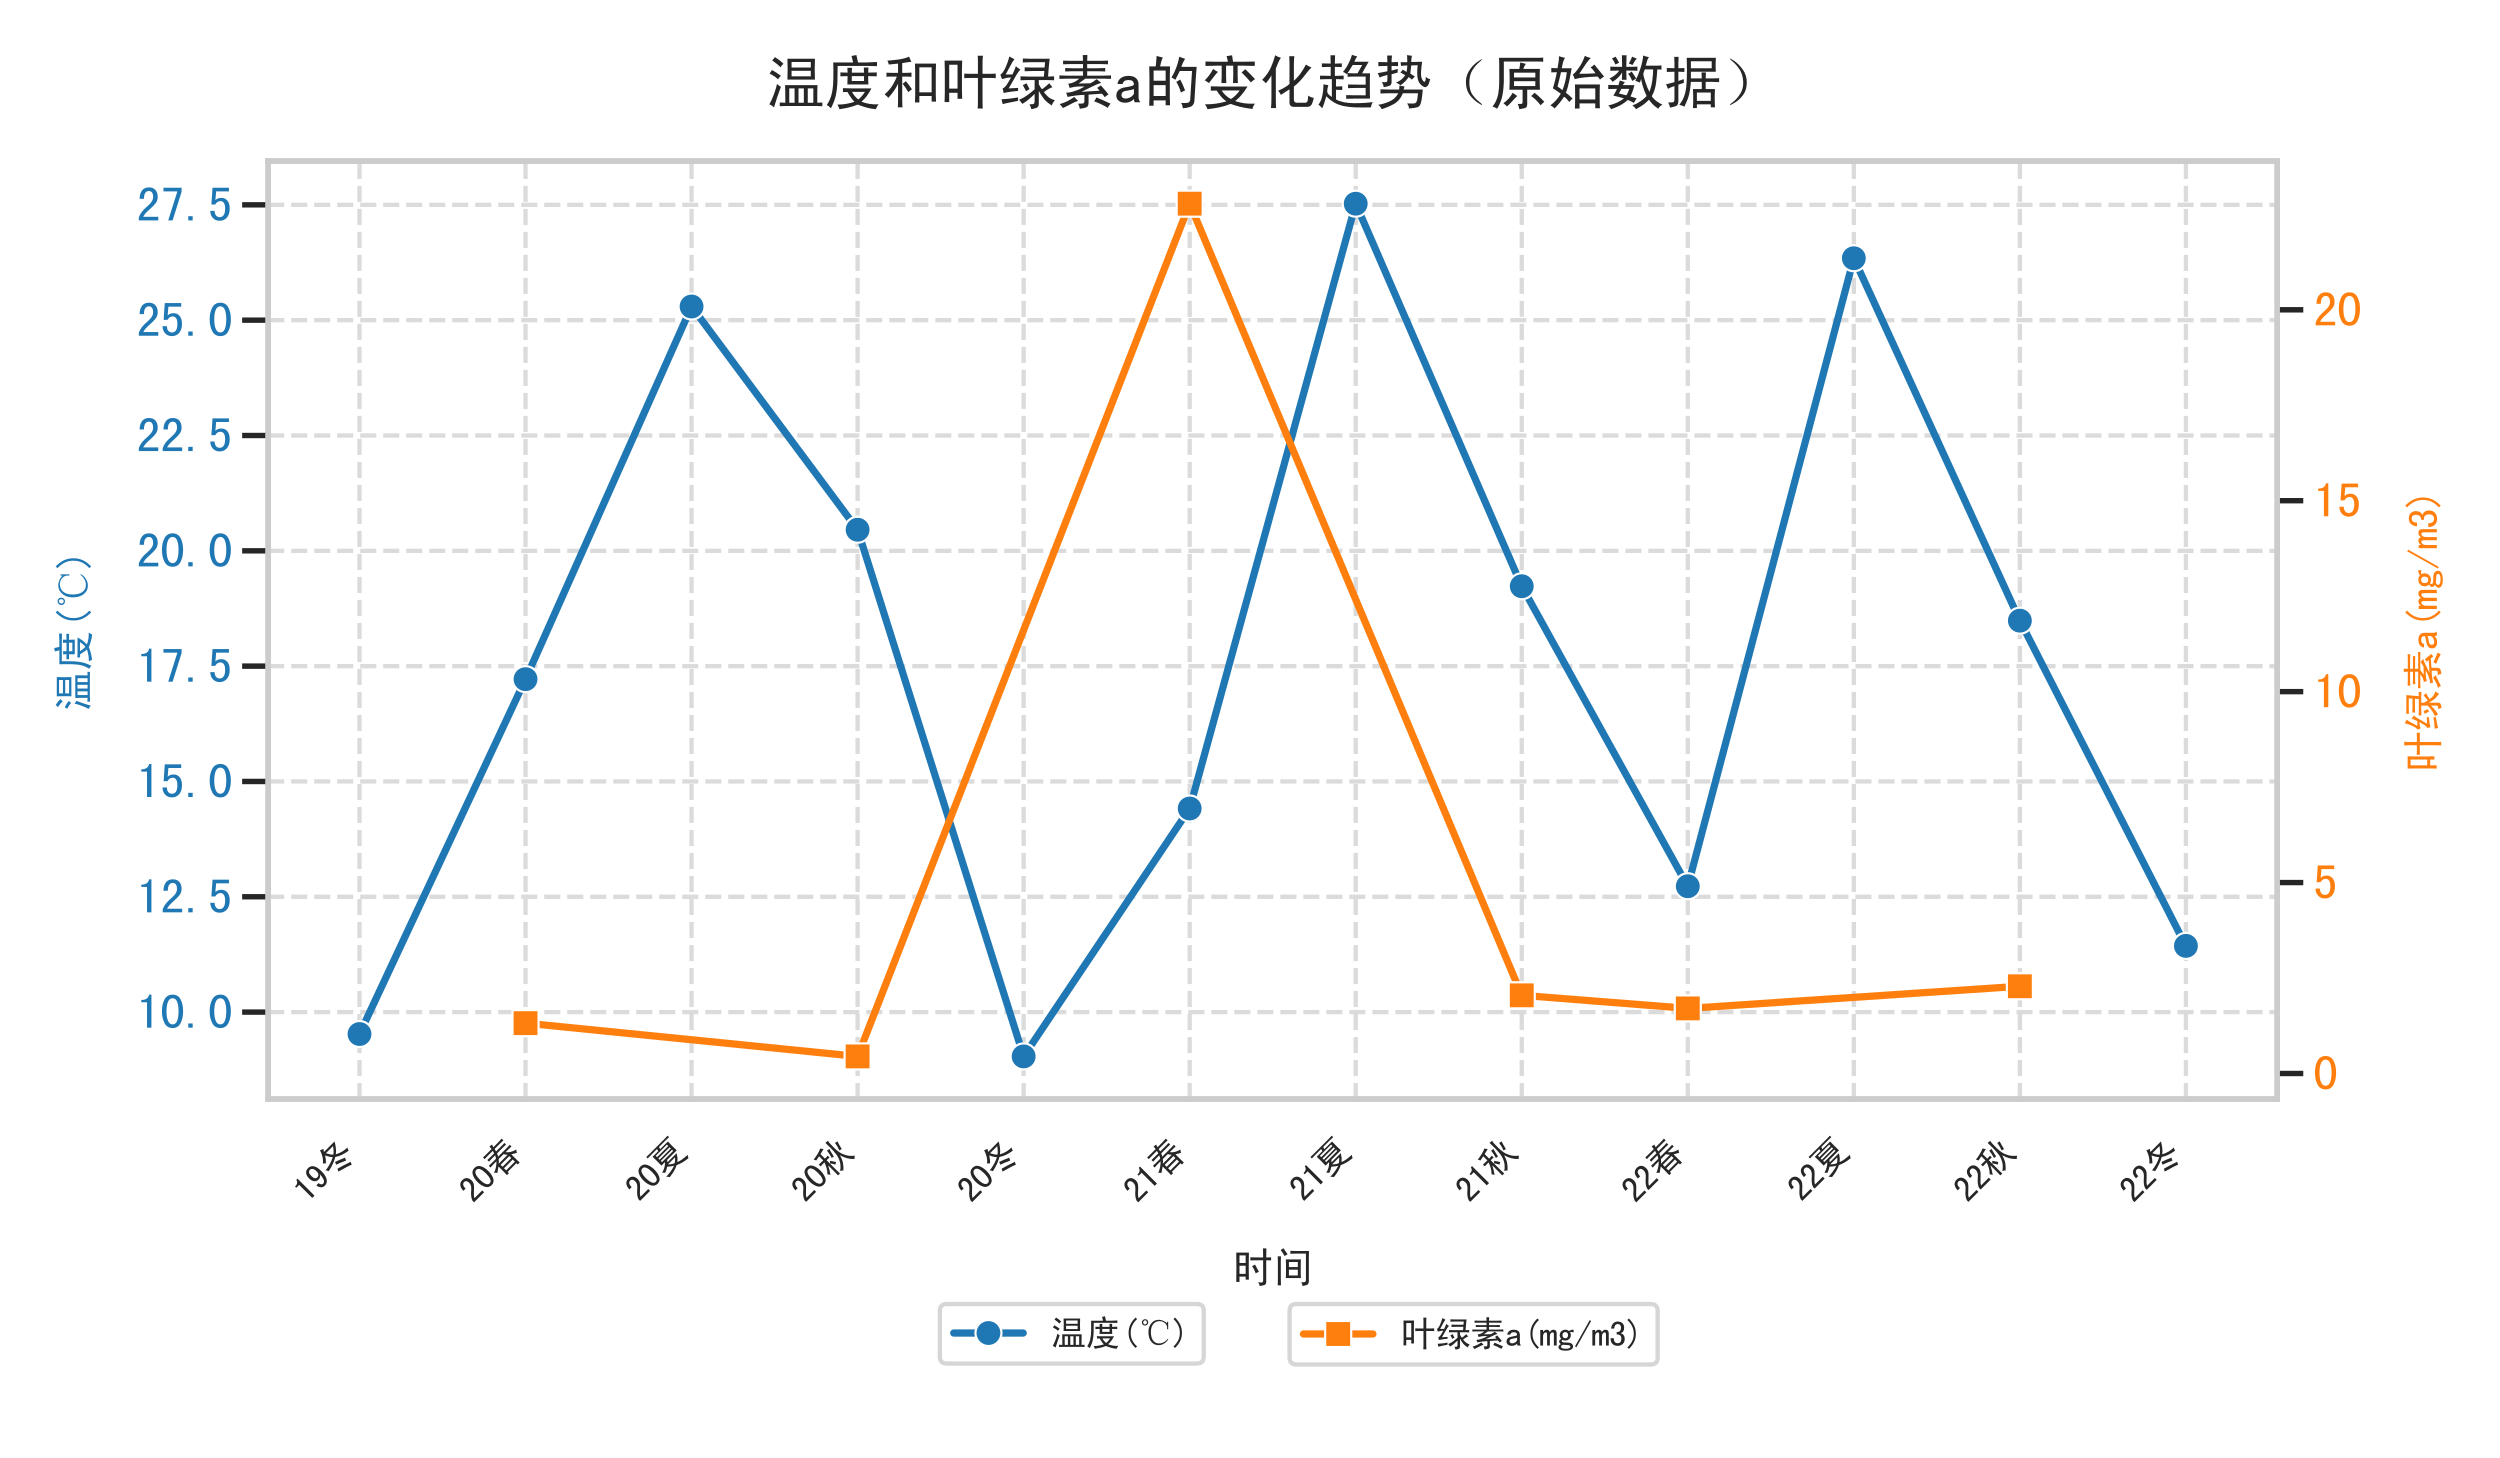 <?xml version="1.0" encoding="utf-8" standalone="no"?>
<!DOCTYPE svg PUBLIC "-//W3C//DTD SVG 1.1//EN"
  "http://www.w3.org/Graphics/SVG/1.1/DTD/svg11.dtd">
<svg xmlns:xlink="http://www.w3.org/1999/xlink" width="864pt" height="504pt" viewBox="0 0 864 504" xmlns="http://www.w3.org/2000/svg" version="1.1">
 <defs>
  <style type="text/css">*{stroke-linejoin: round; stroke-linecap: butt}</style>
 </defs>
 <g id="figure_1">
  <g id="patch_1">
   <path d="M 0 504 
L 864 504 
L 864 0 
L 0 0 
z
" style="fill: #ffffff"/>
  </g>
  <g id="axes_1">
   <g id="patch_2">
    <path d="M 92.683 379.835 
L 787.011 379.835 
L 787.011 55.663 
L 92.683 55.663 
z
" style="fill: #ffffff"/>
   </g>
   <g id="matplotlib.axis_1">
    <g id="xtick_1">
     <g id="line2d_1">
      <path d="M 124.243 379.835 
L 124.243 55.663 
" clip-path="url(#pe30793a4d5)" style="fill: none; stroke-dasharray: 5.55,2.4; stroke-dashoffset: 0; stroke: #cccccc; stroke-opacity: 0.7; stroke-width: 1.5"/>
     </g>
     <g id="text_1">
      <!-- 19冬 -->
      <g style="fill: #262626" transform="translate(106.179 416.001) rotate(-45) scale(0.12 -0.12)">
       <defs>
        <path id="SimHei-31" d="M 1950 100 
L 1375 100 
L 1375 3425 
L 625 3425 
L 625 3725 
Q 1075 3725 1325 3900 
Q 1575 4075 1650 4425 
L 1950 4425 
L 1950 100 
z
" transform="scale(0.016)"/>
        <path id="SimHei-39" d="M 2825 2300 
Q 2825 1275 2462 662 
Q 2100 50 1425 50 
Q 950 50 662 400 
Q 375 750 375 1175 
L 950 1175 
Q 950 925 1087 725 
Q 1225 525 1450 525 
Q 1825 525 2012 950 
Q 2200 1375 2250 2200 
Q 2125 1925 1900 1775 
Q 1675 1625 1400 1625 
Q 925 1625 625 1975 
Q 325 2325 325 2975 
Q 325 3625 625 4025 
Q 925 4425 1525 4425 
Q 2125 4425 2475 3925 
Q 2825 3425 2825 2300 
z
M 2200 2875 
Q 2200 3425 2012 3700 
Q 1825 3975 1500 3975 
Q 1275 3975 1100 3762 
Q 925 3550 925 2975 
Q 925 2550 1062 2312 
Q 1200 2075 1500 2075 
Q 1825 2075 2012 2300 
Q 2200 2525 2200 2875 
z
" transform="scale(0.016)"/>
        <path id="SimHei-51ac" d="M 2550 4050 
Q 2950 3250 3325 2925 
Q 3825 3275 4375 4050 
L 2550 4050 
z
M 1275 2750 
Q 1075 2975 850 3100 
Q 1400 3575 1712 4112 
Q 2025 4650 2175 5175 
Q 2475 5025 2800 4925 
Q 2600 4725 2475 4450 
L 5150 4450 
Q 4900 4000 4512 3487 
Q 4125 2975 3675 2650 
Q 4800 2025 6025 2050 
Q 5850 1800 5775 1475 
Q 4175 1725 3275 2375 
Q 2175 1725 625 1400 
Q 550 1650 325 1900 
Q 1800 2075 2925 2675 
Q 2500 3125 2175 3875 
Q 1800 3275 1275 2750 
z
M 4425 1050 
Q 4275 800 4175 550 
Q 2925 1125 2400 1275 
Q 2525 1550 2600 1775 
Q 3025 1625 3475 1450 
Q 3925 1275 4425 1050 
z
M 1800 125 
Q 1950 375 2050 600 
Q 2450 500 3100 300 
Q 3750 100 4625 -200 
Q 4475 -425 4375 -700 
Q 3900 -450 1800 125 
z
" transform="scale(0.016)"/>
       </defs>
       <use xlink:href="#SimHei-31"/>
       <use xlink:href="#SimHei-39" x="50"/>
       <use xlink:href="#SimHei-51ac" x="100"/>
      </g>
     </g>
    </g>
    <g id="xtick_2">
     <g id="line2d_2">
      <path d="M 181.625 379.835 
L 181.625 55.663 
" clip-path="url(#pe30793a4d5)" style="fill: none; stroke-dasharray: 5.55,2.4; stroke-dashoffset: 0; stroke: #cccccc; stroke-opacity: 0.7; stroke-width: 1.5"/>
     </g>
     <g id="text_2">
      <!-- 20春 -->
      <g style="fill: #262626" transform="translate(163.561 416.068) rotate(-45) scale(0.12 -0.12)">
       <defs>
        <path id="SimHei-32" d="M 2850 100 
L 300 100 
L 300 500 
Q 450 900 712 1237 
Q 975 1575 1475 2000 
Q 1850 2325 2012 2600 
Q 2175 2875 2175 3200 
Q 2175 3525 2037 3737 
Q 1900 3950 1600 3950 
Q 1350 3950 1162 3725 
Q 975 3500 975 2925 
L 400 2925 
Q 425 3650 737 4037 
Q 1050 4425 1625 4425 
Q 2175 4425 2475 4087 
Q 2775 3750 2775 3175 
Q 2775 2700 2500 2350 
Q 2225 2000 1825 1650 
Q 1375 1250 1200 1050 
Q 1025 850 875 575 
L 2850 575 
L 2850 100 
z
" transform="scale(0.016)"/>
        <path id="SimHei-30" d="M 2975 2250 
Q 2975 1350 2650 700 
Q 2325 50 1600 50 
Q 875 50 537 700 
Q 200 1350 200 2250 
Q 200 3150 537 3787 
Q 875 4425 1600 4425 
Q 2325 4425 2650 3787 
Q 2975 3150 2975 2250 
z
M 2375 2250 
Q 2375 3050 2187 3500 
Q 2000 3950 1600 3950 
Q 1200 3950 1000 3500 
Q 800 3050 800 2250 
Q 800 1450 1000 987 
Q 1200 525 1600 525 
Q 2000 525 2187 987 
Q 2375 1450 2375 2250 
z
" transform="scale(0.016)"/>
        <path id="SimHei-6625" d="M 3125 5275 
Q 3450 5175 3725 5150 
Q 3625 5100 3525 4650 
L 4725 4650 
Q 5175 4650 5675 4700 
L 5675 4250 
Q 5175 4275 4875 4275 
L 3450 4275 
Q 3400 4100 3325 3775 
L 4950 3775 
Q 5125 3775 5475 3800 
L 5475 3375 
Q 5025 3400 4875 3400 
L 3200 3400 
Q 3100 3125 2925 2850 
L 5050 2850 
Q 5475 2850 5925 2875 
L 5925 2450 
Q 5475 2475 4450 2475 
Q 4700 2125 5112 1862 
Q 5525 1600 6150 1450 
Q 5950 1275 5825 950 
Q 5325 1200 4900 1475 
L 4900 175 
Q 4900 -200 4925 -650 
L 4425 -650 
L 4425 -300 
L 2200 -300 
L 2200 -625 
L 1700 -625 
Q 1725 -175 1725 150 
L 1725 1550 
Q 1300 1225 750 875 
Q 600 1125 350 1300 
Q 825 1475 1287 1775 
Q 1750 2075 2125 2475 
L 1275 2475 
Q 1000 2475 575 2425 
L 575 2875 
Q 1000 2850 1325 2850 
L 2400 2850 
Q 2600 3125 2700 3400 
L 1850 3400 
Q 1600 3400 1125 3375 
L 1125 3800 
Q 1600 3775 1900 3775 
L 2850 3775 
Q 2925 4000 2975 4275 
L 1650 4275 
Q 1375 4275 900 4250 
L 900 4675 
Q 1375 4650 1800 4650 
L 3050 4650 
Q 3100 4900 3125 5275 
z
M 2700 2475 
Q 2375 2075 2100 1875 
L 4375 1875 
Q 4175 2075 3950 2475 
L 2700 2475 
z
M 2200 1500 
L 2200 1000 
L 4425 1000 
L 4425 1500 
L 2200 1500 
z
M 2200 625 
L 2200 75 
L 4425 75 
L 4425 625 
L 2200 625 
z
" transform="scale(0.016)"/>
       </defs>
       <use xlink:href="#SimHei-32"/>
       <use xlink:href="#SimHei-30" x="50"/>
       <use xlink:href="#SimHei-6625" x="100"/>
      </g>
     </g>
    </g>
    <g id="xtick_3">
     <g id="line2d_3">
      <path d="M 239.008 379.835 
L 239.008 55.663 
" clip-path="url(#pe30793a4d5)" style="fill: none; stroke-dasharray: 5.55,2.4; stroke-dashoffset: 0; stroke: #cccccc; stroke-opacity: 0.7; stroke-width: 1.5"/>
     </g>
     <g id="text_3">
      <!-- 20夏 -->
      <g style="fill: #262626" transform="translate(220.944 415.57) rotate(-45) scale(0.12 -0.12)">
       <defs>
        <path id="SimHei-590f" d="M 1775 3850 
L 1775 3500 
L 4625 3500 
L 4625 3850 
L 1775 3850 
z
M 1775 3175 
L 1775 2850 
L 4625 2850 
L 4625 3175 
L 1775 3175 
z
M 1775 2550 
L 1775 2250 
L 4625 2250 
L 4625 2550 
L 1775 2550 
z
M 425 4900 
Q 850 4875 1350 4875 
L 4875 4875 
Q 5400 4875 5850 4900 
L 5850 4525 
Q 5400 4550 4900 4550 
L 3325 4550 
Q 3250 4350 3175 4125 
L 5150 4125 
Q 5125 3775 5125 3025 
Q 5125 2275 5150 1875 
L 2725 1875 
Q 2600 1700 2425 1525 
L 4775 1525 
Q 4575 1200 4350 900 
Q 4125 600 3725 300 
Q 4225 100 4712 25 
Q 5200 -50 5975 -100 
Q 5725 -375 5650 -625 
Q 4850 -525 4362 -400 
Q 3875 -275 3250 0 
Q 2650 -300 2137 -425 
Q 1625 -550 850 -650 
Q 700 -375 425 -150 
Q 900 -150 1562 -62 
Q 2225 25 2850 250 
Q 2425 475 1850 1000 
Q 1400 675 800 475 
Q 675 675 450 875 
Q 1075 1050 1487 1312 
Q 1900 1575 2150 1875 
L 1250 1875 
Q 1275 2250 1275 3012 
Q 1275 3775 1250 4125 
L 2700 4125 
Q 2750 4350 2800 4550 
L 1375 4550 
Q 850 4550 425 4525 
L 425 4900 
z
M 2250 1200 
Q 2750 675 3275 500 
Q 3775 850 4025 1200 
L 2250 1200 
z
" transform="scale(0.016)"/>
       </defs>
       <use xlink:href="#SimHei-32"/>
       <use xlink:href="#SimHei-30" x="50"/>
       <use xlink:href="#SimHei-590f" x="100"/>
      </g>
     </g>
    </g>
    <g id="xtick_4">
     <g id="line2d_4">
      <path d="M 296.391 379.835 
L 296.391 55.663 
" clip-path="url(#pe30793a4d5)" style="fill: none; stroke-dasharray: 5.55,2.4; stroke-dashoffset: 0; stroke: #cccccc; stroke-opacity: 0.7; stroke-width: 1.5"/>
     </g>
     <g id="text_4">
      <!-- 20秋 -->
      <g style="fill: #262626" transform="translate(278.326 415.902) rotate(-45) scale(0.12 -0.12)">
       <defs>
        <path id="SimHei-79cb" d="M 3350 2350 
Q 3100 2400 2900 2425 
Q 3125 3175 3225 3975 
Q 3450 3900 3750 3875 
Q 3650 3700 3550 3212 
Q 3450 2725 3350 2350 
z
M 6150 -250 
Q 5825 -350 5675 -625 
Q 5125 -100 4825 425 
Q 4525 950 4275 1725 
Q 4050 875 3662 325 
Q 3275 -225 2775 -650 
Q 2600 -425 2300 -300 
Q 3075 225 3462 937 
Q 3850 1650 3937 2375 
Q 4025 3100 4025 3837 
Q 4025 4575 4000 5150 
Q 4200 5150 4600 5100 
Q 4525 4850 4500 4375 
Q 4475 3900 4487 3312 
Q 4500 2725 4612 2137 
Q 4725 1550 5087 925 
Q 5450 300 6150 -250 
z
M 5300 2275 
Q 5050 2375 4825 2400 
Q 5125 3175 5225 3925 
Q 5425 3875 5750 3800 
Q 5650 3625 5537 3187 
Q 5425 2750 5300 2275 
z
M 1950 225 
Q 1950 -250 1975 -600 
L 1475 -600 
Q 1500 -275 1500 225 
L 1500 1950 
Q 1075 1125 575 425 
Q 475 700 250 875 
Q 650 1275 937 1762 
Q 1225 2250 1400 2800 
Q 725 2800 400 2775 
L 400 3225 
Q 675 3200 1500 3200 
L 1500 4250 
Q 875 4150 600 4075 
Q 500 4350 375 4525 
Q 775 4550 1500 4712 
Q 2225 4875 2650 5100 
Q 2775 4825 3000 4600 
Q 2625 4525 1950 4350 
L 1950 3200 
Q 2325 3200 2675 3225 
L 2675 2775 
Q 2300 2800 1950 2800 
L 1950 225 
z
M 1975 1975 
Q 2125 2100 2325 2275 
Q 2675 1775 2925 1375 
Q 2700 1250 2525 1100 
Q 2350 1475 1975 1975 
z
" transform="scale(0.016)"/>
       </defs>
       <use xlink:href="#SimHei-32"/>
       <use xlink:href="#SimHei-30" x="50"/>
       <use xlink:href="#SimHei-79cb" x="100"/>
      </g>
     </g>
    </g>
    <g id="xtick_5">
     <g id="line2d_5">
      <path d="M 353.773 379.835 
L 353.773 55.663 
" clip-path="url(#pe30793a4d5)" style="fill: none; stroke-dasharray: 5.55,2.4; stroke-dashoffset: 0; stroke: #cccccc; stroke-opacity: 0.7; stroke-width: 1.5"/>
     </g>
     <g id="text_5">
      <!-- 20冬 -->
      <g style="fill: #262626" transform="translate(335.709 416.001) rotate(-45) scale(0.12 -0.12)">
       <use xlink:href="#SimHei-32"/>
       <use xlink:href="#SimHei-30" x="50"/>
       <use xlink:href="#SimHei-51ac" x="100"/>
      </g>
     </g>
    </g>
    <g id="xtick_6">
     <g id="line2d_6">
      <path d="M 411.156 379.835 
L 411.156 55.663 
" clip-path="url(#pe30793a4d5)" style="fill: none; stroke-dasharray: 5.55,2.4; stroke-dashoffset: 0; stroke: #cccccc; stroke-opacity: 0.7; stroke-width: 1.5"/>
     </g>
     <g id="text_6">
      <!-- 21春 -->
      <g style="fill: #262626" transform="translate(393.091 416.068) rotate(-45) scale(0.12 -0.12)">
       <use xlink:href="#SimHei-32"/>
       <use xlink:href="#SimHei-31" x="50"/>
       <use xlink:href="#SimHei-6625" x="100"/>
      </g>
     </g>
    </g>
    <g id="xtick_7">
     <g id="line2d_7">
      <path d="M 468.538 379.835 
L 468.538 55.663 
" clip-path="url(#pe30793a4d5)" style="fill: none; stroke-dasharray: 5.55,2.4; stroke-dashoffset: 0; stroke: #cccccc; stroke-opacity: 0.7; stroke-width: 1.5"/>
     </g>
     <g id="text_7">
      <!-- 21夏 -->
      <g style="fill: #262626" transform="translate(450.474 415.57) rotate(-45) scale(0.12 -0.12)">
       <use xlink:href="#SimHei-32"/>
       <use xlink:href="#SimHei-31" x="50"/>
       <use xlink:href="#SimHei-590f" x="100"/>
      </g>
     </g>
    </g>
    <g id="xtick_8">
     <g id="line2d_8">
      <path d="M 525.921 379.835 
L 525.921 55.663 
" clip-path="url(#pe30793a4d5)" style="fill: none; stroke-dasharray: 5.55,2.4; stroke-dashoffset: 0; stroke: #cccccc; stroke-opacity: 0.7; stroke-width: 1.5"/>
     </g>
     <g id="text_8">
      <!-- 21秋 -->
      <g style="fill: #262626" transform="translate(507.856 415.902) rotate(-45) scale(0.12 -0.12)">
       <use xlink:href="#SimHei-32"/>
       <use xlink:href="#SimHei-31" x="50"/>
       <use xlink:href="#SimHei-79cb" x="100"/>
      </g>
     </g>
    </g>
    <g id="xtick_9">
     <g id="line2d_9">
      <path d="M 583.303 379.835 
L 583.303 55.663 
" clip-path="url(#pe30793a4d5)" style="fill: none; stroke-dasharray: 5.55,2.4; stroke-dashoffset: 0; stroke: #cccccc; stroke-opacity: 0.7; stroke-width: 1.5"/>
     </g>
     <g id="text_9">
      <!-- 22春 -->
      <g style="fill: #262626" transform="translate(565.239 416.068) rotate(-45) scale(0.12 -0.12)">
       <use xlink:href="#SimHei-32"/>
       <use xlink:href="#SimHei-32" x="50"/>
       <use xlink:href="#SimHei-6625" x="100"/>
      </g>
     </g>
    </g>
    <g id="xtick_10">
     <g id="line2d_10">
      <path d="M 640.686 379.835 
L 640.686 55.663 
" clip-path="url(#pe30793a4d5)" style="fill: none; stroke-dasharray: 5.55,2.4; stroke-dashoffset: 0; stroke: #cccccc; stroke-opacity: 0.7; stroke-width: 1.5"/>
     </g>
     <g id="text_10">
      <!-- 22夏 -->
      <g style="fill: #262626" transform="translate(622.621 415.57) rotate(-45) scale(0.12 -0.12)">
       <use xlink:href="#SimHei-32"/>
       <use xlink:href="#SimHei-32" x="50"/>
       <use xlink:href="#SimHei-590f" x="100"/>
      </g>
     </g>
    </g>
    <g id="xtick_11">
     <g id="line2d_11">
      <path d="M 698.068 379.835 
L 698.068 55.663 
" clip-path="url(#pe30793a4d5)" style="fill: none; stroke-dasharray: 5.55,2.4; stroke-dashoffset: 0; stroke: #cccccc; stroke-opacity: 0.7; stroke-width: 1.5"/>
     </g>
     <g id="text_11">
      <!-- 22秋 -->
      <g style="fill: #262626" transform="translate(680.004 415.902) rotate(-45) scale(0.12 -0.12)">
       <use xlink:href="#SimHei-32"/>
       <use xlink:href="#SimHei-32" x="50"/>
       <use xlink:href="#SimHei-79cb" x="100"/>
      </g>
     </g>
    </g>
    <g id="xtick_12">
     <g id="line2d_12">
      <path d="M 755.451 379.835 
L 755.451 55.663 
" clip-path="url(#pe30793a4d5)" style="fill: none; stroke-dasharray: 5.55,2.4; stroke-dashoffset: 0; stroke: #cccccc; stroke-opacity: 0.7; stroke-width: 1.5"/>
     </g>
     <g id="text_12">
      <!-- 22冬 -->
      <g style="fill: #262626" transform="translate(737.386 416.001) rotate(-45) scale(0.12 -0.12)">
       <use xlink:href="#SimHei-32"/>
       <use xlink:href="#SimHei-32" x="50"/>
       <use xlink:href="#SimHei-51ac" x="100"/>
      </g>
     </g>
    </g>
    <g id="text_13">
     <!-- 时间 -->
     <g style="fill: #262626" transform="translate(425.847 443.099) scale(0.14 -0.14)">
      <defs>
       <path id="SimHei-65f6" d="M 2800 3825 
Q 3550 3800 4775 3800 
Q 4775 4550 4750 5200 
L 5275 5200 
Q 5250 4550 5250 3800 
Q 5600 3800 6000 3825 
L 6000 3350 
Q 5600 3375 5250 3375 
L 5250 25 
Q 5250 -350 4962 -450 
Q 4675 -550 4225 -600 
Q 4225 -300 3975 -25 
Q 4425 -75 4600 -50 
Q 4775 -25 4775 275 
L 4775 3375 
Q 3600 3375 2800 3350 
L 2800 3825 
z
M 3075 2475 
Q 3300 2575 3525 2700 
Q 3825 2175 4125 1575 
Q 3875 1500 3625 1350 
Q 3425 1950 3075 2475 
z
M 625 4550 
L 2575 4550 
Q 2550 3650 2550 2375 
Q 2550 1100 2575 375 
L 2075 375 
L 2075 850 
L 1125 850 
L 1125 25 
L 625 25 
Q 650 1175 650 2337 
Q 650 3500 625 4550 
z
M 1125 4125 
L 1125 2950 
L 2075 2950 
L 2075 4125 
L 1125 4125 
z
M 1125 2525 
L 1125 1275 
L 2075 1275 
L 2075 2525 
L 1125 2525 
z
" transform="scale(0.016)"/>
       <path id="SimHei-95f4" d="M 1225 4950 
Q 1500 5150 1650 5225 
Q 1875 4925 2300 4300 
Q 2050 4175 1825 4025 
Q 1575 4525 1225 4950 
z
M 1250 500 
Q 1250 0 1275 -500 
L 775 -500 
Q 800 -25 800 525 
L 800 3100 
Q 800 3625 775 3975 
L 1275 3975 
Q 1250 3600 1250 3250 
L 1250 500 
z
M 2725 4825 
Q 3175 4800 3700 4800 
L 5600 4800 
Q 5575 4350 5575 3875 
L 5575 250 
Q 5600 -300 5287 -425 
Q 4975 -550 4600 -600 
Q 4575 -300 4400 -25 
Q 4850 -50 4987 25 
Q 5125 100 5125 350 
L 5125 4400 
L 3725 4400 
Q 3175 4400 2725 4375 
L 2725 4825 
z
M 2500 3100 
L 2500 2325 
L 3875 2325 
L 3875 3100 
L 2500 3100 
z
M 2500 1925 
L 2500 1025 
L 3875 1025 
L 3875 1925 
L 2500 1925 
z
M 2025 3500 
L 4350 3500 
Q 4325 3050 4325 2700 
L 4325 1400 
Q 4325 1075 4350 625 
L 2025 625 
Q 2050 1075 2050 1425 
L 2050 2700 
Q 2050 3050 2025 3500 
z
" transform="scale(0.016)"/>
      </defs>
      <use xlink:href="#SimHei-65f6"/>
      <use xlink:href="#SimHei-95f4" x="100"/>
     </g>
    </g>
   </g>
   <g id="matplotlib.axis_2">
    <g id="ytick_1">
     <g id="line2d_13">
      <path d="M 92.683 349.784 
L 787.011 349.784 
" clip-path="url(#pe30793a4d5)" style="fill: none; stroke-dasharray: 5.55,2.4; stroke-dashoffset: 0; stroke: #cccccc; stroke-opacity: 0.7; stroke-width: 1.5"/>
     </g>
     <g id="line2d_14">
      <defs>
       <path id="m5878b19292" d="M 0 0 
L -9 0 
" style="stroke: #262626; stroke-width: 1.875"/>
      </defs>
      <g>
       <use xlink:href="#m5878b19292" x="92.683" y="349.784" style="fill: #262626; stroke: #262626; stroke-width: 1.875"/>
      </g>
     </g>
     <g id="text_14">
      <!-- 10.0 -->
      <g style="fill: #1f77b4" transform="translate(47.182 355.424) scale(0.165 -0.165)">
       <defs>
        <path id="SimHei-2e" d="M 1100 100 
L 525 100 
L 525 650 
L 1100 650 
L 1100 100 
z
" transform="scale(0.016)"/>
       </defs>
       <use xlink:href="#SimHei-31"/>
       <use xlink:href="#SimHei-30" x="50"/>
       <use xlink:href="#SimHei-2e" x="100"/>
       <use xlink:href="#SimHei-30" x="150"/>
      </g>
     </g>
    </g>
    <g id="ytick_2">
     <g id="line2d_15">
      <path d="M 92.683 309.929 
L 787.011 309.929 
" clip-path="url(#pe30793a4d5)" style="fill: none; stroke-dasharray: 5.55,2.4; stroke-dashoffset: 0; stroke: #cccccc; stroke-opacity: 0.7; stroke-width: 1.5"/>
     </g>
     <g id="line2d_16">
      <g>
       <use xlink:href="#m5878b19292" x="92.683" y="309.929" style="fill: #262626; stroke: #262626; stroke-width: 1.875"/>
      </g>
     </g>
     <g id="text_15">
      <!-- 12.5 -->
      <g style="fill: #1f77b4" transform="translate(47.182 315.568) scale(0.165 -0.165)">
       <defs>
        <path id="SimHei-35" d="M 2825 1650 
Q 2825 900 2462 475 
Q 2100 50 1500 50 
Q 975 50 637 400 
Q 300 750 275 1350 
L 850 1350 
Q 850 975 1025 750 
Q 1200 525 1525 525 
Q 1850 525 2037 800 
Q 2225 1075 2225 1650 
Q 2225 2150 2062 2387 
Q 1900 2625 1625 2625 
Q 1400 2625 1237 2525 
Q 1075 2425 925 2175 
L 425 2175 
L 575 4375 
L 2725 4375 
L 2725 3900 
L 1050 3900 
L 950 2750 
Q 1100 2900 1275 2975 
Q 1450 3050 1750 3050 
Q 2225 3050 2525 2687 
Q 2825 2325 2825 1650 
z
" transform="scale(0.016)"/>
       </defs>
       <use xlink:href="#SimHei-31"/>
       <use xlink:href="#SimHei-32" x="50"/>
       <use xlink:href="#SimHei-2e" x="100"/>
       <use xlink:href="#SimHei-35" x="150"/>
      </g>
     </g>
    </g>
    <g id="ytick_3">
     <g id="line2d_17">
      <path d="M 92.683 270.073 
L 787.011 270.073 
" clip-path="url(#pe30793a4d5)" style="fill: none; stroke-dasharray: 5.55,2.4; stroke-dashoffset: 0; stroke: #cccccc; stroke-opacity: 0.7; stroke-width: 1.5"/>
     </g>
     <g id="line2d_18">
      <g>
       <use xlink:href="#m5878b19292" x="92.683" y="270.073" style="fill: #262626; stroke: #262626; stroke-width: 1.875"/>
      </g>
     </g>
     <g id="text_16">
      <!-- 15.0 -->
      <g style="fill: #1f77b4" transform="translate(47.182 275.713) scale(0.165 -0.165)">
       <use xlink:href="#SimHei-31"/>
       <use xlink:href="#SimHei-35" x="50"/>
       <use xlink:href="#SimHei-2e" x="100"/>
       <use xlink:href="#SimHei-30" x="150"/>
      </g>
     </g>
    </g>
    <g id="ytick_4">
     <g id="line2d_19">
      <path d="M 92.683 230.218 
L 787.011 230.218 
" clip-path="url(#pe30793a4d5)" style="fill: none; stroke-dasharray: 5.55,2.4; stroke-dashoffset: 0; stroke: #cccccc; stroke-opacity: 0.7; stroke-width: 1.5"/>
     </g>
     <g id="line2d_20">
      <g>
       <use xlink:href="#m5878b19292" x="92.683" y="230.218" style="fill: #262626; stroke: #262626; stroke-width: 1.875"/>
      </g>
     </g>
     <g id="text_17">
      <!-- 17.5 -->
      <g style="fill: #1f77b4" transform="translate(47.182 235.858) scale(0.165 -0.165)">
       <defs>
        <path id="SimHei-37" d="M 2775 3850 
L 1600 100 
L 1025 100 
L 2225 3900 
L 400 3900 
L 400 4375 
L 2775 4375 
L 2775 3850 
z
" transform="scale(0.016)"/>
       </defs>
       <use xlink:href="#SimHei-31"/>
       <use xlink:href="#SimHei-37" x="50"/>
       <use xlink:href="#SimHei-2e" x="100"/>
       <use xlink:href="#SimHei-35" x="150"/>
      </g>
     </g>
    </g>
    <g id="ytick_5">
     <g id="line2d_21">
      <path d="M 92.683 190.362 
L 787.011 190.362 
" clip-path="url(#pe30793a4d5)" style="fill: none; stroke-dasharray: 5.55,2.4; stroke-dashoffset: 0; stroke: #cccccc; stroke-opacity: 0.7; stroke-width: 1.5"/>
     </g>
     <g id="line2d_22">
      <g>
       <use xlink:href="#m5878b19292" x="92.683" y="190.362" style="fill: #262626; stroke: #262626; stroke-width: 1.875"/>
      </g>
     </g>
     <g id="text_18">
      <!-- 20.0 -->
      <g style="fill: #1f77b4" transform="translate(47.182 196.002) scale(0.165 -0.165)">
       <use xlink:href="#SimHei-32"/>
       <use xlink:href="#SimHei-30" x="50"/>
       <use xlink:href="#SimHei-2e" x="100"/>
       <use xlink:href="#SimHei-30" x="150"/>
      </g>
     </g>
    </g>
    <g id="ytick_6">
     <g id="line2d_23">
      <path d="M 92.683 150.507 
L 787.011 150.507 
" clip-path="url(#pe30793a4d5)" style="fill: none; stroke-dasharray: 5.55,2.4; stroke-dashoffset: 0; stroke: #cccccc; stroke-opacity: 0.7; stroke-width: 1.5"/>
     </g>
     <g id="line2d_24">
      <g>
       <use xlink:href="#m5878b19292" x="92.683" y="150.507" style="fill: #262626; stroke: #262626; stroke-width: 1.875"/>
      </g>
     </g>
     <g id="text_19">
      <!-- 22.5 -->
      <g style="fill: #1f77b4" transform="translate(47.182 156.147) scale(0.165 -0.165)">
       <use xlink:href="#SimHei-32"/>
       <use xlink:href="#SimHei-32" x="50"/>
       <use xlink:href="#SimHei-2e" x="100"/>
       <use xlink:href="#SimHei-35" x="150"/>
      </g>
     </g>
    </g>
    <g id="ytick_7">
     <g id="line2d_25">
      <path d="M 92.683 110.652 
L 787.011 110.652 
" clip-path="url(#pe30793a4d5)" style="fill: none; stroke-dasharray: 5.55,2.4; stroke-dashoffset: 0; stroke: #cccccc; stroke-opacity: 0.7; stroke-width: 1.5"/>
     </g>
     <g id="line2d_26">
      <g>
       <use xlink:href="#m5878b19292" x="92.683" y="110.652" style="fill: #262626; stroke: #262626; stroke-width: 1.875"/>
      </g>
     </g>
     <g id="text_20">
      <!-- 25.0 -->
      <g style="fill: #1f77b4" transform="translate(47.182 116.291) scale(0.165 -0.165)">
       <use xlink:href="#SimHei-32"/>
       <use xlink:href="#SimHei-35" x="50"/>
       <use xlink:href="#SimHei-2e" x="100"/>
       <use xlink:href="#SimHei-30" x="150"/>
      </g>
     </g>
    </g>
    <g id="ytick_8">
     <g id="line2d_27">
      <path d="M 92.683 70.796 
L 787.011 70.796 
" clip-path="url(#pe30793a4d5)" style="fill: none; stroke-dasharray: 5.55,2.4; stroke-dashoffset: 0; stroke: #cccccc; stroke-opacity: 0.7; stroke-width: 1.5"/>
     </g>
     <g id="line2d_28">
      <g>
       <use xlink:href="#m5878b19292" x="92.683" y="70.796" style="fill: #262626; stroke: #262626; stroke-width: 1.875"/>
      </g>
     </g>
     <g id="text_21">
      <!-- 27.5 -->
      <g style="fill: #1f77b4" transform="translate(47.182 76.436) scale(0.165 -0.165)">
       <use xlink:href="#SimHei-32"/>
       <use xlink:href="#SimHei-37" x="50"/>
       <use xlink:href="#SimHei-2e" x="100"/>
       <use xlink:href="#SimHei-35" x="150"/>
      </g>
     </g>
    </g>
    <g id="text_22">
     <!-- 温度(℃) -->
     <g style="fill: #1f77b4" transform="translate(30.378 245.749) rotate(-90) scale(0.14 -0.14)">
      <defs>
       <path id="SimHei-6e29" d="M 625 4625 
Q 800 4775 925 4975 
Q 1525 4600 1850 4250 
Q 1675 4125 1525 3875 
Q 1300 4150 625 4625 
z
M 350 3200 
Q 475 3375 600 3575 
Q 1025 3375 1575 2950 
Q 1375 2775 1250 2575 
Q 1025 2850 350 3200 
z
M 1150 2075 
Q 1350 1875 1575 1775 
Q 1400 1325 1175 650 
Q 950 -25 825 -450 
Q 600 -225 325 -125 
Q 575 300 825 975 
Q 1075 1650 1150 2075 
z
M 2725 4450 
L 2725 3850 
L 4800 3850 
L 4800 4450 
L 2725 4450 
z
M 2725 3500 
L 2725 2900 
L 4800 2900 
L 4800 3500 
L 2725 3500 
z
M 2275 4800 
L 5250 4800 
Q 5225 4375 5225 3687 
Q 5225 3000 5250 2550 
L 2275 2550 
Q 2300 2950 2300 3650 
Q 2300 4350 2275 4800 
z
M 2025 1950 
L 5525 1950 
Q 5500 1525 5500 50 
Q 5775 50 6050 75 
L 6050 -325 
Q 5650 -300 5275 -300 
L 2275 -300 
Q 1850 -300 1450 -325 
L 1450 75 
Q 1750 50 2050 50 
Q 2050 1475 2025 1950 
z
M 2475 1600 
L 2475 50 
L 3050 50 
L 3050 1600 
L 2475 1600 
z
M 3475 1600 
L 3475 50 
L 4050 50 
L 4050 1600 
L 3475 1600 
z
M 4475 1600 
L 4475 50 
L 5075 50 
L 5075 1600 
L 4475 1600 
z
" transform="scale(0.016)"/>
       <path id="SimHei-5ea6" d="M 2975 2925 
L 2975 2400 
L 4300 2400 
L 4300 2925 
L 2975 2925 
z
M 1750 3325 
Q 2225 3300 2525 3300 
Q 2525 3600 2500 3825 
L 3000 3825 
Q 2975 3625 2975 3300 
L 4300 3300 
Q 4300 3600 4275 3850 
L 4775 3850 
Q 4750 3600 4750 3300 
Q 5275 3300 5675 3325 
L 5675 2900 
Q 5300 2925 4750 2925 
Q 4750 2325 4775 2025 
L 2500 2025 
Q 2525 2350 2525 2925 
Q 2225 2925 1750 2900 
L 1750 3325 
z
M 2925 1225 
Q 2500 1225 2025 1200 
L 2025 1625 
Q 2500 1600 2900 1600 
L 5100 1600 
Q 4875 1150 4600 775 
Q 4325 400 4025 175 
Q 4400 0 4887 -75 
Q 5375 -150 5875 -125 
Q 5675 -350 5575 -650 
Q 5025 -600 4575 -475 
Q 4125 -350 3625 -150 
Q 3125 -350 2650 -462 
Q 2175 -575 1650 -650 
Q 1575 -400 1425 -150 
Q 1950 -150 2375 -75 
Q 2800 0 3275 150 
Q 2975 400 2500 1225 
L 3000 1225 
Q 3250 750 3675 400 
Q 4050 675 4400 1225 
L 2925 1225 
z
M 3125 4400 
Q 3050 4750 2950 5100 
Q 3150 5125 3475 5200 
Q 3550 4875 3650 4400 
L 4575 4400 
Q 5075 4425 5700 4450 
L 5700 4000 
Q 5100 4025 4625 4025 
L 1450 4025 
Q 1450 2900 1425 2212 
Q 1400 1525 1262 875 
Q 1125 225 725 -550 
Q 500 -300 275 -200 
Q 650 350 812 1012 
Q 975 1675 987 2712 
Q 1000 3750 975 4400 
L 3125 4400 
z
" transform="scale(0.016)"/>
       <path id="SimHei-28" d="M 3000 -225 
L 2725 -500 
Q 2100 100 1787 750 
Q 1475 1400 1475 2225 
Q 1475 3050 1787 3700 
Q 2100 4350 2725 4975 
L 3000 4700 
Q 2425 4150 2137 3562 
Q 1850 2975 1850 2225 
Q 1850 1475 2137 887 
Q 2425 300 3000 -225 
z
" transform="scale(0.016)"/>
       <path id="SimHei-2103" d="M 5275 3925 
L 5275 4225 
L 5475 4225 
L 5475 2875 
L 5275 2875 
L 5275 3325 
Q 5175 3800 4712 4100 
Q 4250 4400 3650 4300 
Q 3050 4200 2700 3687 
Q 2350 3175 2362 2300 
Q 2375 1425 2700 925 
Q 3025 425 3550 337 
Q 4075 250 4525 450 
Q 4975 650 5212 937 
Q 5450 1225 5487 1150 
Q 5525 1075 5287 762 
Q 5050 450 4575 200 
Q 4100 -50 3475 25 
Q 2850 100 2412 650 
Q 1975 1200 1925 2150 
Q 1875 3100 2287 3712 
Q 2700 4325 3200 4475 
Q 3700 4625 4112 4537 
Q 4525 4450 4812 4275 
Q 5100 4100 5275 3925 
z
M 737 4075 
Q 725 4325 887 4475 
Q 1050 4625 1200 4662 
Q 1350 4700 1537 4637 
Q 1725 4575 1812 4400 
Q 1900 4225 1862 4000 
Q 1825 3775 1662 3650 
Q 1500 3525 1275 3537 
Q 1050 3550 900 3687 
Q 750 3825 737 4075 
z
M 1175 3762 
Q 1350 3700 1500 3787 
Q 1650 3875 1637 4125 
Q 1625 4375 1462 4450 
Q 1300 4525 1125 4400 
Q 950 4275 975 4050 
Q 1000 3825 1175 3762 
z
" transform="scale(0.016)"/>
       <path id="SimHei-29" d="M 1700 2225 
Q 1700 1400 1387 750 
Q 1075 100 450 -500 
L 175 -225 
Q 750 300 1037 887 
Q 1325 1475 1325 2225 
Q 1325 2975 1037 3562 
Q 750 4150 175 4700 
L 450 4975 
Q 1075 4350 1387 3700 
Q 1700 3050 1700 2225 
z
" transform="scale(0.016)"/>
      </defs>
      <use xlink:href="#SimHei-6e29"/>
      <use xlink:href="#SimHei-5ea6" x="100"/>
      <use xlink:href="#SimHei-28" x="200"/>
      <use xlink:href="#SimHei-2103" x="250"/>
      <use xlink:href="#SimHei-29" x="350"/>
     </g>
    </g>
   </g>
   <g id="PolyCollection_1"/>
   <g id="line2d_29">
    <path d="M 124.243 357.357 
L 181.625 234.716 
L 239.008 105.926 
L 296.391 183.075 
L 353.773 365.1 
L 411.156 279.411 
L 468.538 70.398 
L 525.921 202.604 
L 583.303 306.285 
L 640.686 89.244 
L 698.068 214.504 
L 755.451 326.896 
" clip-path="url(#pe30793a4d5)" style="fill: none; stroke: #1f77b4; stroke-width: 2.5; stroke-linecap: round"/>
    <defs>
     <path id="md47ac1c484" d="M 0 4.5 
C 1.193 4.5 2.338 4.026 3.182 3.182 
C 4.026 2.338 4.5 1.193 4.5 0 
C 4.5 -1.193 4.026 -2.338 3.182 -3.182 
C 2.338 -4.026 1.193 -4.5 0 -4.5 
C -1.193 -4.5 -2.338 -4.026 -3.182 -3.182 
C -4.026 -2.338 -4.5 -1.193 -4.5 0 
C -4.5 1.193 -4.026 2.338 -3.182 3.182 
C -2.338 4.026 -1.193 4.5 0 4.5 
z
" style="stroke: #ffffff; stroke-width: 0.75"/>
    </defs>
    <g clip-path="url(#pe30793a4d5)">
     <use xlink:href="#md47ac1c484" x="124.243" y="357.357" style="fill: #1f77b4; stroke: #ffffff; stroke-width: 0.75"/>
     <use xlink:href="#md47ac1c484" x="181.625" y="234.716" style="fill: #1f77b4; stroke: #ffffff; stroke-width: 0.75"/>
     <use xlink:href="#md47ac1c484" x="239.008" y="105.926" style="fill: #1f77b4; stroke: #ffffff; stroke-width: 0.75"/>
     <use xlink:href="#md47ac1c484" x="296.391" y="183.075" style="fill: #1f77b4; stroke: #ffffff; stroke-width: 0.75"/>
     <use xlink:href="#md47ac1c484" x="353.773" y="365.1" style="fill: #1f77b4; stroke: #ffffff; stroke-width: 0.75"/>
     <use xlink:href="#md47ac1c484" x="411.156" y="279.411" style="fill: #1f77b4; stroke: #ffffff; stroke-width: 0.75"/>
     <use xlink:href="#md47ac1c484" x="468.538" y="70.398" style="fill: #1f77b4; stroke: #ffffff; stroke-width: 0.75"/>
     <use xlink:href="#md47ac1c484" x="525.921" y="202.604" style="fill: #1f77b4; stroke: #ffffff; stroke-width: 0.75"/>
     <use xlink:href="#md47ac1c484" x="583.303" y="306.285" style="fill: #1f77b4; stroke: #ffffff; stroke-width: 0.75"/>
     <use xlink:href="#md47ac1c484" x="640.686" y="89.244" style="fill: #1f77b4; stroke: #ffffff; stroke-width: 0.75"/>
     <use xlink:href="#md47ac1c484" x="698.068" y="214.504" style="fill: #1f77b4; stroke: #ffffff; stroke-width: 0.75"/>
     <use xlink:href="#md47ac1c484" x="755.451" y="326.896" style="fill: #1f77b4; stroke: #ffffff; stroke-width: 0.75"/>
    </g>
   </g>
   <g id="patch_3">
    <path d="M 92.683 379.835 
L 92.683 55.663 
" style="fill: none; stroke: #cccccc; stroke-width: 1.875; stroke-linejoin: miter; stroke-linecap: square"/>
   </g>
   <g id="patch_4">
    <path d="M 787.011 379.835 
L 787.011 55.663 
" style="fill: none; stroke: #cccccc; stroke-width: 1.875; stroke-linejoin: miter; stroke-linecap: square"/>
   </g>
   <g id="patch_5">
    <path d="M 92.683 379.835 
L 787.011 379.835 
" style="fill: none; stroke: #cccccc; stroke-width: 1.875; stroke-linejoin: miter; stroke-linecap: square"/>
   </g>
   <g id="patch_6">
    <path d="M 92.683 55.663 
L 787.011 55.663 
" style="fill: none; stroke: #cccccc; stroke-width: 1.875; stroke-linejoin: miter; stroke-linecap: square"/>
   </g>
   <g id="legend_1">
    <g id="patch_7">
     <path d="M 327.214 471.239 
L 413.614 471.239 
Q 416.014 471.239 416.014 468.839 
L 416.014 453.07 
Q 416.014 450.67 413.614 450.67 
L 327.214 450.67 
Q 324.814 450.67 324.814 453.07 
L 324.814 468.839 
Q 324.814 471.239 327.214 471.239 
z
" style="fill: #ffffff; opacity: 0.8; stroke: #cccccc; stroke-width: 1.5; stroke-linejoin: miter"/>
    </g>
    <g id="line2d_30">
     <path d="M 329.614 460.692 
L 341.614 460.692 
L 353.614 460.692 
" style="fill: none; stroke: #1f77b4; stroke-width: 2.5; stroke-linecap: round"/>
     <g>
      <use xlink:href="#md47ac1c484" x="341.614" y="460.692" style="fill: #1f77b4; stroke: #ffffff; stroke-width: 0.75"/>
     </g>
    </g>
    <g id="text_23">
     <!-- 温度(℃) -->
     <g style="fill: #262626" transform="translate(363.214 464.892) scale(0.12 -0.12)">
      <use xlink:href="#SimHei-6e29"/>
      <use xlink:href="#SimHei-5ea6" x="100"/>
      <use xlink:href="#SimHei-28" x="200"/>
      <use xlink:href="#SimHei-2103" x="250"/>
      <use xlink:href="#SimHei-29" x="350"/>
     </g>
    </g>
   </g>
  </g>
  <g id="axes_2">
   <g id="matplotlib.axis_3">
    <g id="ytick_9">
     <g id="line2d_31">
      <defs>
       <path id="mc7df308e00" d="M 0 0 
L 9 0 
" style="stroke: #262626; stroke-width: 1.875"/>
      </defs>
      <g>
       <use xlink:href="#mc7df308e00" x="787.011" y="370.996" style="fill: #262626; stroke: #262626; stroke-width: 1.875"/>
      </g>
     </g>
     <g id="text_24">
      <!-- 0 -->
      <g style="fill: #ff7f0e" transform="translate(799.511 376.636) scale(0.165 -0.165)">
       <use xlink:href="#SimHei-30"/>
      </g>
     </g>
    </g>
    <g id="ytick_10">
     <g id="line2d_32">
      <g>
       <use xlink:href="#mc7df308e00" x="787.011" y="305.013" style="fill: #262626; stroke: #262626; stroke-width: 1.875"/>
      </g>
     </g>
     <g id="text_25">
      <!-- 5 -->
      <g style="fill: #ff7f0e" transform="translate(799.511 310.653) scale(0.165 -0.165)">
       <use xlink:href="#SimHei-35"/>
      </g>
     </g>
    </g>
    <g id="ytick_11">
     <g id="line2d_33">
      <g>
       <use xlink:href="#mc7df308e00" x="787.011" y="239.031" style="fill: #262626; stroke: #262626; stroke-width: 1.875"/>
      </g>
     </g>
     <g id="text_26">
      <!-- 10 -->
      <g style="fill: #ff7f0e" transform="translate(799.511 244.67) scale(0.165 -0.165)">
       <use xlink:href="#SimHei-31"/>
       <use xlink:href="#SimHei-30" x="50"/>
      </g>
     </g>
    </g>
    <g id="ytick_12">
     <g id="line2d_34">
      <g>
       <use xlink:href="#mc7df308e00" x="787.011" y="173.048" style="fill: #262626; stroke: #262626; stroke-width: 1.875"/>
      </g>
     </g>
     <g id="text_27">
      <!-- 15 -->
      <g style="fill: #ff7f0e" transform="translate(799.511 178.688) scale(0.165 -0.165)">
       <use xlink:href="#SimHei-31"/>
       <use xlink:href="#SimHei-35" x="50"/>
      </g>
     </g>
    </g>
    <g id="ytick_13">
     <g id="line2d_35">
      <g>
       <use xlink:href="#mc7df308e00" x="787.011" y="107.065" style="fill: #262626; stroke: #262626; stroke-width: 1.875"/>
      </g>
     </g>
     <g id="text_28">
      <!-- 20 -->
      <g style="fill: #ff7f0e" transform="translate(799.511 112.705) scale(0.165 -0.165)">
       <use xlink:href="#SimHei-32"/>
       <use xlink:href="#SimHei-30" x="50"/>
      </g>
     </g>
    </g>
    <g id="text_29">
     <!-- 叶绿素a(mg/m3) -->
     <g style="fill: #ff7f0e" transform="translate(842.386 266.749) rotate(-90) scale(0.14 -0.14)">
      <defs>
       <path id="SimHei-53f6" d="M 1000 4150 
L 1000 1575 
L 1900 1575 
L 1900 4150 
L 1000 4150 
z
M 500 4600 
L 2400 4600 
Q 2375 4075 2375 3575 
L 2375 1450 
Q 2375 925 2400 475 
L 1900 475 
L 1900 1125 
L 1000 1125 
L 1000 125 
L 500 125 
Q 525 625 525 1100 
L 525 3575 
Q 525 3925 500 4600 
z
M 2625 3200 
Q 2800 3175 3250 3175 
L 4100 3175 
L 4100 4425 
Q 4100 4925 4075 5125 
L 4650 5125 
Q 4600 4925 4600 4425 
L 4600 3175 
L 5450 3175 
Q 5900 3175 6025 3200 
L 6025 2700 
Q 5875 2725 5475 2725 
L 4600 2725 
L 4600 250 
Q 4600 -300 4625 -575 
L 4075 -575 
Q 4100 -300 4100 225 
L 4100 2725 
L 3275 2725 
Q 2800 2725 2625 2700 
L 2625 3200 
z
" transform="scale(0.016)"/>
       <path id="SimHei-7eff" d="M 1250 5050 
Q 1525 4875 1800 4750 
Q 1600 4525 1375 4075 
Q 1150 3625 850 3100 
L 1575 3100 
Q 1850 3650 1950 4000 
Q 2175 3775 2450 3625 
Q 2275 3500 2037 3100 
Q 1800 2700 1175 1600 
Q 1375 1600 2200 1650 
Q 2175 1475 2175 1325 
Q 1875 1300 1475 1250 
Q 1075 1200 625 1100 
Q 575 1375 525 1600 
Q 750 1675 975 2012 
Q 1200 2350 1425 2775 
Q 1125 2775 900 2725 
Q 675 2675 450 2600 
Q 375 2825 275 3075 
Q 575 3275 837 3862 
Q 1100 4450 1250 5050 
z
M 400 425 
Q 950 450 1350 500 
Q 1750 550 2200 625 
Q 2175 400 2175 250 
Q 1975 200 1475 112 
Q 975 25 525 -100 
Q 475 150 400 425 
z
M 2700 1950 
Q 2900 2050 3100 2150 
Q 3175 2000 3425 1525 
Q 3250 1425 3050 1300 
Q 2925 1550 2700 1950 
z
M 4975 2875 
L 5025 3475 
L 3750 3475 
Q 3300 3475 2900 3450 
L 2900 3875 
Q 3275 3850 3725 3850 
L 5050 3850 
L 5100 4425 
L 3525 4425 
Q 3075 4425 2700 4400 
L 2700 4825 
Q 3075 4800 3525 4800 
L 5600 4800 
Q 5500 3975 5425 2875 
Q 5700 2875 6075 2900 
L 6075 2475 
Q 5675 2500 5275 2500 
L 4425 2500 
L 4425 2050 
Q 4600 1700 4775 1500 
Q 4925 1600 5112 1762 
Q 5300 1925 5550 2150 
Q 5700 1950 5900 1725 
Q 5775 1700 5525 1562 
Q 5275 1425 4975 1200 
Q 5175 925 5437 687 
Q 5700 450 6150 325 
Q 5900 0 5825 -250 
Q 5225 150 4975 475 
Q 4725 800 4425 1325 
L 4425 -50 
Q 4425 -425 4162 -512 
Q 3900 -600 3625 -650 
Q 3550 -375 3425 -125 
Q 3850 -125 3912 -37 
Q 3975 50 3975 250 
L 3975 1000 
Q 3675 700 3350 425 
Q 3025 150 2650 -75 
Q 2450 200 2300 375 
Q 2750 550 3137 825 
Q 3525 1100 3975 1500 
L 3975 2500 
L 3250 2500 
Q 2850 2500 2450 2475 
L 2450 2900 
Q 2875 2875 3250 2875 
L 4975 2875 
z
" transform="scale(0.016)"/>
       <path id="SimHei-7d20" d="M 800 4600 
Q 1250 4575 1625 4575 
L 2950 4575 
Q 2950 4850 2925 5200 
L 3425 5200 
Q 3400 4900 3400 4575 
L 4850 4575 
Q 5250 4575 5650 4600 
L 5650 4200 
Q 5250 4225 4875 4225 
L 3400 4225 
L 3400 3775 
L 4550 3775 
Q 4900 3775 5350 3800 
L 5350 3425 
Q 4925 3450 4550 3450 
L 3400 3450 
L 3400 2975 
L 5175 2975 
Q 5525 2975 5975 3000 
L 5975 2625 
Q 5525 2650 5175 2650 
L 3200 2650 
Q 2875 2400 2475 2125 
Q 3125 2150 3725 2150 
Q 4025 2275 4425 2600 
Q 4675 2375 4925 2200 
Q 4500 2075 3950 1800 
Q 3400 1525 2775 1225 
Q 3750 1275 4750 1350 
Q 4600 1525 4475 1650 
Q 4675 1775 4875 1925 
Q 5450 1275 5700 950 
Q 5500 825 5300 650 
Q 5150 875 5000 1025 
Q 4050 975 3550 925 
L 3550 50 
Q 3550 -350 3312 -450 
Q 3075 -550 2600 -600 
Q 2575 -350 2425 -50 
Q 2750 -50 2912 -37 
Q 3075 -25 3100 200 
L 3100 900 
Q 2775 900 2250 837 
Q 1725 775 1275 675 
Q 1225 925 1125 1125 
Q 1525 1150 1787 1225 
Q 2050 1300 2375 1425 
Q 2700 1550 3125 1800 
Q 2525 1825 2212 1787 
Q 1900 1750 1500 1650 
Q 1450 1900 1350 2100 
Q 1725 2150 1987 2275 
Q 2250 2400 2550 2650 
L 1250 2650 
Q 850 2650 400 2625 
L 400 3000 
Q 850 2975 1225 2975 
L 2950 2975 
L 2950 3450 
L 1800 3450 
Q 1450 3450 1025 3425 
L 1025 3800 
Q 1450 3775 1775 3775 
L 2950 3775 
L 2950 4225 
L 1625 4225 
Q 1250 4225 800 4200 
L 800 4600 
z
M 2000 675 
Q 2200 450 2425 250 
Q 2075 150 1675 -75 
Q 1275 -300 775 -525 
Q 650 -300 425 -100 
Q 925 50 1300 237 
Q 1675 425 2000 675 
z
M 4150 200 
Q 4300 400 4400 625 
Q 5125 325 5925 -50 
Q 5750 -250 5625 -500 
Q 4875 -50 4150 200 
z
" transform="scale(0.016)"/>
       <path id="SimHei-61" d="M 2900 100 
L 2300 100 
Q 2250 150 2225 237 
Q 2200 325 2200 450 
Q 2025 250 1775 150 
Q 1525 50 1250 50 
Q 850 50 575 250 
Q 300 450 300 825 
Q 300 1200 550 1425 
Q 800 1650 1325 1725 
Q 1675 1775 1937 1850 
Q 2200 1925 2200 2050 
Q 2200 2200 2087 2350 
Q 1975 2500 1600 2500 
Q 1300 2500 1162 2387 
Q 1025 2275 975 2075 
L 425 2075 
Q 475 2475 787 2712 
Q 1100 2950 1600 2950 
Q 2150 2950 2425 2700 
Q 2700 2450 2700 2000 
L 2700 625 
Q 2700 475 2750 350 
Q 2800 225 2900 100 
z
M 2200 1025 
L 2200 1525 
Q 2050 1475 1912 1437 
Q 1775 1400 1450 1350 
Q 1075 1300 962 1175 
Q 850 1050 850 875 
Q 850 725 962 612 
Q 1075 500 1300 500 
Q 1525 500 1787 625 
Q 2050 750 2200 1025 
z
" transform="scale(0.016)"/>
       <path id="SimHei-6d" d="M 3075 100 
L 2575 100 
L 2575 2125 
Q 2575 2275 2525 2375 
Q 2475 2475 2325 2475 
Q 2150 2475 2000 2287 
Q 1850 2100 1850 1800 
L 1850 100 
L 1350 100 
L 1350 2125 
Q 1350 2275 1300 2375 
Q 1250 2475 1100 2475 
Q 925 2475 775 2287 
Q 625 2100 625 1800 
L 625 100 
L 125 100 
L 125 2900 
L 625 2900 
L 625 2525 
Q 750 2725 925 2837 
Q 1100 2950 1300 2950 
Q 1500 2950 1637 2837 
Q 1775 2725 1825 2525 
Q 1950 2725 2112 2837 
Q 2275 2950 2475 2950 
Q 2775 2950 2925 2787 
Q 3075 2625 3075 2325 
L 3075 100 
z
" transform="scale(0.016)"/>
       <path id="SimHei-67" d="M 3000 2475 
Q 2825 2525 2662 2537 
Q 2500 2550 2325 2500 
Q 2400 2425 2450 2312 
Q 2500 2200 2500 1975 
Q 2500 1550 2212 1275 
Q 1925 1000 1500 1000 
Q 1400 1000 1237 1037 
Q 1075 1075 975 1125 
Q 900 1075 875 1025 
Q 850 975 850 900 
Q 850 775 1025 712 
Q 1200 650 1650 650 
Q 2375 650 2637 450 
Q 2900 250 2900 -50 
Q 2900 -450 2512 -637 
Q 2125 -825 1600 -825 
Q 925 -825 600 -650 
Q 275 -475 275 -175 
Q 275 -25 400 125 
Q 525 275 725 375 
Q 575 450 487 562 
Q 400 675 400 850 
Q 400 1000 512 1112 
Q 625 1225 775 1300 
Q 650 1425 575 1600 
Q 500 1775 500 1975 
Q 500 2400 787 2675 
Q 1075 2950 1500 2950 
Q 1725 2950 1887 2887 
Q 2050 2825 2175 2700 
Q 2375 2850 2575 2912 
Q 2775 2975 3000 2950 
L 3000 2475 
z
M 2000 1975 
Q 2000 2225 1875 2375 
Q 1750 2525 1500 2525 
Q 1250 2525 1125 2375 
Q 1000 2225 1000 1975 
Q 1000 1725 1125 1575 
Q 1250 1425 1500 1425 
Q 1750 1425 1875 1575 
Q 2000 1725 2000 1975 
z
M 2425 -100 
Q 2425 0 2312 100 
Q 2200 200 1750 200 
Q 1650 200 1475 212 
Q 1300 225 1075 250 
Q 875 175 800 75 
Q 725 -25 725 -125 
Q 725 -275 925 -375 
Q 1125 -475 1625 -475 
Q 2050 -475 2237 -362 
Q 2425 -250 2425 -100 
z
" transform="scale(0.016)"/>
       <path id="SimHei-2f" d="M 3025 4525 
L 375 -200 
L 125 -50 
L 2775 4675 
L 3025 4525 
z
" transform="scale(0.016)"/>
       <path id="SimHei-33" d="M 2825 1300 
Q 2825 725 2462 387 
Q 2100 50 1550 50 
Q 1000 50 637 387 
Q 275 725 275 1425 
L 850 1425 
Q 850 950 1037 737 
Q 1225 525 1550 525 
Q 1875 525 2050 725 
Q 2225 925 2225 1350 
Q 2225 1700 2037 1900 
Q 1850 2100 1375 2100 
L 1375 2525 
Q 1775 2525 1962 2725 
Q 2150 2925 2150 3325 
Q 2150 3625 2012 3800 
Q 1875 3975 1575 3975 
Q 1275 3975 1112 3762 
Q 950 3550 925 3150 
L 375 3150 
Q 425 3725 737 4075 
Q 1050 4425 1575 4425 
Q 2125 4425 2425 4112 
Q 2725 3800 2725 3350 
Q 2725 2925 2575 2687 
Q 2425 2450 2075 2325 
Q 2425 2250 2625 1975 
Q 2825 1700 2825 1300 
z
" transform="scale(0.016)"/>
      </defs>
      <use xlink:href="#SimHei-53f6"/>
      <use xlink:href="#SimHei-7eff" x="100"/>
      <use xlink:href="#SimHei-7d20" x="200"/>
      <use xlink:href="#SimHei-61" x="300"/>
      <use xlink:href="#SimHei-28" x="350"/>
      <use xlink:href="#SimHei-6d" x="400"/>
      <use xlink:href="#SimHei-67" x="450"/>
      <use xlink:href="#SimHei-2f" x="500"/>
      <use xlink:href="#SimHei-6d" x="550"/>
      <use xlink:href="#SimHei-33" x="600"/>
      <use xlink:href="#SimHei-29" x="650"/>
     </g>
    </g>
   </g>
   <g id="PolyCollection_2"/>
   <g id="line2d_36">
    <path d="M 181.625 353.596 
L 296.391 365.1 
L 411.156 70.398 
L 525.921 343.986 
L 583.303 348.501 
L 698.068 340.856 
" clip-path="url(#pe30793a4d5)" style="fill: none; stroke: #ff7f0e; stroke-width: 2.5; stroke-linecap: round"/>
    <defs>
     <path id="m168bf2c3e3" d="M -4.5 4.5 
L 4.5 4.5 
L 4.5 -4.5 
L -4.5 -4.5 
z
" style="stroke: #ffffff; stroke-width: 0.75; stroke-linejoin: miter"/>
    </defs>
    <g clip-path="url(#pe30793a4d5)">
     <use xlink:href="#m168bf2c3e3" x="181.625" y="353.596" style="fill: #ff7f0e; stroke: #ffffff; stroke-width: 0.75; stroke-linejoin: miter"/>
     <use xlink:href="#m168bf2c3e3" x="296.391" y="365.1" style="fill: #ff7f0e; stroke: #ffffff; stroke-width: 0.75; stroke-linejoin: miter"/>
     <use xlink:href="#m168bf2c3e3" x="411.156" y="70.398" style="fill: #ff7f0e; stroke: #ffffff; stroke-width: 0.75; stroke-linejoin: miter"/>
     <use xlink:href="#m168bf2c3e3" x="525.921" y="343.986" style="fill: #ff7f0e; stroke: #ffffff; stroke-width: 0.75; stroke-linejoin: miter"/>
     <use xlink:href="#m168bf2c3e3" x="583.303" y="348.501" style="fill: #ff7f0e; stroke: #ffffff; stroke-width: 0.75; stroke-linejoin: miter"/>
     <use xlink:href="#m168bf2c3e3" x="698.068" y="340.856" style="fill: #ff7f0e; stroke: #ffffff; stroke-width: 0.75; stroke-linejoin: miter"/>
    </g>
   </g>
   <g id="patch_8">
    <path d="M 92.683 379.835 
L 92.683 55.663 
" style="fill: none; stroke: #cccccc; stroke-width: 1.875; stroke-linejoin: miter; stroke-linecap: square"/>
   </g>
   <g id="patch_9">
    <path d="M 787.011 379.835 
L 787.011 55.663 
" style="fill: none; stroke: #cccccc; stroke-width: 1.875; stroke-linejoin: miter; stroke-linecap: square"/>
   </g>
   <g id="patch_10">
    <path d="M 92.683 379.835 
L 787.011 379.835 
" style="fill: none; stroke: #cccccc; stroke-width: 1.875; stroke-linejoin: miter; stroke-linecap: square"/>
   </g>
   <g id="patch_11">
    <path d="M 92.683 55.663 
L 787.011 55.663 
" style="fill: none; stroke: #cccccc; stroke-width: 1.875; stroke-linejoin: miter; stroke-linecap: square"/>
   </g>
   <g id="text_30">
    <!-- 温度和叶绿素a的变化趋势（原始数据） -->
    <g style="fill: #262626" transform="translate(264.847 35.663) scale(0.2 -0.2)">
     <defs>
      <path id="SimHei-548c" d="M 2925 5025 
Q 3000 4750 3175 4475 
Q 2850 4450 2175 4325 
L 2175 3275 
L 2550 3275 
Q 2900 3275 3175 3300 
L 3175 2850 
Q 2900 2875 2575 2875 
L 2175 2875 
L 2175 375 
Q 2175 -150 2200 -450 
L 1700 -450 
Q 1725 -150 1725 375 
L 1725 2100 
Q 1400 1375 675 575 
Q 550 750 275 950 
Q 875 1475 1175 2012 
Q 1475 2550 1600 2875 
L 1200 2875 
Q 650 2875 475 2850 
L 475 3300 
Q 675 3275 1200 3275 
L 1725 3275 
L 1725 4275 
Q 1275 4225 725 4175 
Q 675 4400 575 4600 
Q 1075 4625 1737 4712 
Q 2400 4800 2925 5025 
z
M 3225 1500 
Q 3000 1350 2825 1200 
Q 2575 1650 2225 2100 
Q 2375 2200 2575 2375 
Q 2925 1950 3225 1500 
z
M 3550 4275 
L 5825 4275 
Q 5800 3825 5800 3400 
L 5800 900 
Q 5800 475 5825 175 
L 5350 175 
L 5350 775 
L 4025 775 
L 4025 75 
L 3550 75 
Q 3575 700 3575 825 
L 3575 3400 
Q 3575 3825 3550 4275 
z
M 4025 3875 
L 4025 1175 
L 5350 1175 
L 5350 3875 
L 4025 3875 
z
" transform="scale(0.016)"/>
      <path id="SimHei-7684" d="M 1525 5100 
Q 1850 5025 2200 4925 
Q 2100 4775 2025 4487 
Q 1950 4200 1900 3975 
L 2975 3975 
Q 2950 3525 2950 2900 
L 2950 700 
Q 2950 300 2975 -225 
L 2500 -225 
L 2500 300 
L 1200 300 
L 1200 -275 
L 725 -275 
Q 750 350 750 650 
L 750 2875 
Q 750 3525 725 3975 
L 1425 3975 
Q 1450 4225 1475 4462 
Q 1500 4700 1525 5100 
z
M 1200 3525 
L 1200 2425 
L 2500 2425 
L 2500 3525 
L 1200 3525 
z
M 1200 1950 
L 1200 775 
L 2500 775 
L 2500 1950 
L 1200 1950 
z
M 5850 3925 
Q 5800 3450 5775 3000 
L 5600 175 
Q 5525 -275 5150 -400 
Q 4775 -525 4350 -550 
Q 4350 -275 4175 25 
Q 4600 0 4850 37 
Q 5100 75 5150 350 
L 5350 3475 
L 4025 3475 
Q 3825 3050 3550 2525 
Q 3350 2675 3125 2775 
Q 3275 3000 3462 3400 
Q 3650 3800 3787 4262 
Q 3925 4725 3975 5025 
Q 4300 4875 4600 4800 
Q 4475 4600 4375 4387 
Q 4275 4175 4200 3925 
L 5850 3925 
z
M 3650 2300 
Q 3825 2400 4075 2550 
Q 4200 2325 4325 2050 
Q 4450 1775 4600 1375 
Q 4400 1300 4150 1150 
Q 4075 1425 3937 1750 
Q 3800 2075 3650 2300 
z
" transform="scale(0.016)"/>
      <path id="SimHei-53d8" d="M 2825 5075 
Q 3125 5125 3425 5175 
Q 3500 4675 3525 4475 
L 4625 4475 
Q 5325 4475 5875 4500 
L 5875 4025 
Q 5300 4050 4625 4050 
L 4025 4050 
L 4025 2975 
Q 4025 2475 4050 2175 
L 3525 2175 
Q 3550 2475 3550 2975 
L 3550 4050 
L 2775 4050 
L 2775 2975 
Q 2775 2500 2800 2175 
L 2275 2175 
Q 2300 2500 2300 2975 
L 2300 4050 
L 1775 4050 
Q 1075 4050 550 4025 
L 550 4500 
Q 1050 4475 1775 4475 
L 2975 4475 
Q 2925 4775 2825 5075 
z
M 1375 3700 
Q 1600 3525 1900 3375 
Q 1750 3250 1487 2900 
Q 1225 2550 925 2175 
Q 675 2350 475 2475 
Q 1025 3000 1375 3700 
z
M 4450 3325 
Q 4675 3500 4850 3675 
Q 5350 3200 5900 2600 
Q 5675 2450 5450 2250 
Q 5050 2750 4450 3325 
z
M 1125 1825 
Q 1575 1800 2175 1800 
L 5100 1800 
Q 4775 1300 4450 900 
Q 4125 500 3750 225 
Q 4325 50 4762 -12 
Q 5200 -75 5900 -50 
Q 5700 -275 5625 -625 
Q 4800 -525 4225 -375 
Q 3650 -225 3275 -75 
Q 2650 -325 2100 -437 
Q 1550 -550 775 -650 
Q 675 -375 500 -125 
Q 1150 -125 1687 -50 
Q 2225 25 2825 200 
Q 2325 475 1750 1375 
L 2300 1375 
Q 2700 750 3300 450 
Q 3800 750 4250 1375 
L 2150 1375 
Q 1525 1375 1125 1350 
L 1125 1825 
z
" transform="scale(0.016)"/>
      <path id="SimHei-5316" d="M 3350 5075 
L 3900 5075 
Q 3850 4750 3850 4250 
L 3850 2425 
Q 4275 2800 4600 3262 
Q 4925 3725 5150 4175 
Q 5350 4025 5750 3850 
Q 5575 3700 5375 3450 
Q 5175 3200 4950 2912 
Q 4725 2625 4450 2337 
Q 4175 2050 3850 1800 
L 3850 400 
Q 3850 50 4175 50 
L 5075 50 
Q 5300 75 5337 262 
Q 5375 450 5400 825 
Q 5650 625 6000 575 
Q 5850 -100 5687 -250 
Q 5525 -400 5225 -400 
L 3900 -400 
Q 3375 -400 3375 50 
L 3375 1500 
Q 3150 1350 2950 1225 
Q 2750 1100 2450 900 
Q 2300 1175 2150 1350 
Q 2450 1475 2787 1662 
Q 3125 1850 3375 2075 
L 3375 4325 
Q 3375 4775 3350 5075 
z
M 1825 5175 
Q 2050 5025 2450 4900 
Q 2250 4625 2150 4362 
Q 2050 4100 1900 3750 
L 1900 650 
Q 1900 -125 1925 -525 
L 1375 -525 
Q 1425 -150 1425 625 
L 1425 3000 
Q 1250 2700 1100 2500 
Q 950 2300 825 2150 
Q 650 2350 425 2525 
Q 750 2850 987 3200 
Q 1225 3550 1375 3887 
Q 1525 4225 1637 4550 
Q 1750 4875 1825 5175 
z
" transform="scale(0.016)"/>
      <path id="SimHei-8d8b" d="M 6125 125 
Q 5950 -150 5925 -450 
Q 4900 -475 4200 -450 
Q 3500 -425 2937 -300 
Q 2375 -175 1950 75 
Q 1525 325 1100 750 
Q 875 -100 650 -550 
Q 425 -250 250 -175 
Q 525 225 625 625 
Q 725 1025 762 1400 
Q 800 1775 800 2050 
Q 1025 1975 1325 1950 
Q 1200 1575 1200 1275 
Q 1200 975 1700 675 
L 1700 2600 
Q 850 2600 425 2575 
L 425 2975 
Q 875 2950 1575 2950 
L 1575 3925 
Q 1050 3925 625 3900 
L 625 4300 
Q 1050 4275 1575 4275 
Q 1575 4725 1550 5175 
L 2050 5175 
Q 2025 4775 2025 4275 
Q 2400 4275 2775 4300 
L 2775 3900 
Q 2375 3925 2025 3925 
L 2025 2950 
Q 2525 2950 2975 2975 
L 2975 2575 
Q 2525 2600 2150 2600 
L 2150 1800 
Q 2450 1800 2825 1825 
L 2825 1425 
Q 2475 1450 2150 1450 
L 2150 400 
Q 2900 0 4125 0 
Q 5350 0 6125 125 
z
M 5825 3225 
Q 5800 2775 5800 1825 
Q 5800 875 5825 500 
Q 3725 500 3250 475 
L 3250 875 
Q 3725 850 5350 850 
L 5350 1650 
Q 3825 1650 3450 1625 
L 3450 2025 
Q 3825 2000 5350 2000 
L 5350 2875 
L 4025 2875 
Q 3750 2875 3400 2850 
L 3400 3250 
L 3325 3125 
Q 3125 3300 2900 3375 
Q 3275 3825 3525 4337 
Q 3775 4850 3875 5225 
Q 4125 5125 4450 5050 
Q 4325 4950 4125 4475 
L 5675 4475 
Q 5200 3675 4975 3225 
L 5825 3225 
z
M 3950 4125 
Q 3600 3525 3400 3250 
Q 3750 3225 4050 3225 
L 4475 3225 
Q 4625 3525 4975 4125 
L 3950 4125 
z
" transform="scale(0.016)"/>
      <path id="SimHei-52bf" d="M 2575 3700 
Q 2550 3525 2550 3300 
Q 2125 3200 1900 3125 
L 1900 2225 
Q 1875 1950 1662 1875 
Q 1450 1800 1050 1725 
Q 1025 2000 850 2275 
Q 1300 2250 1375 2300 
Q 1450 2350 1450 2600 
L 1450 3050 
Q 950 2925 600 2775 
Q 525 3050 400 3250 
Q 750 3300 1450 3450 
L 1450 4025 
Q 850 4025 475 4000 
L 475 4450 
Q 850 4425 1450 4425 
Q 1450 4875 1425 5150 
L 1950 5150 
Q 1900 4900 1900 4425 
Q 2225 4425 2600 4450 
L 2600 4000 
Q 2225 4025 1900 4025 
L 1900 3525 
Q 2175 3600 2575 3700 
z
M 700 1500 
Q 1150 1475 1600 1475 
L 2725 1475 
Q 2750 1675 2750 1900 
Q 3075 1825 3300 1800 
Q 3250 1675 3200 1475 
L 5275 1475 
Q 5225 1125 5200 800 
Q 5175 475 5075 62 
Q 4975 -350 4700 -437 
Q 4425 -525 3775 -575 
Q 3800 -350 3575 -25 
Q 4325 -75 4462 12 
Q 4600 100 4650 300 
Q 4700 500 4750 1075 
L 3125 1075 
Q 2800 275 2150 -87 
Q 1500 -450 825 -650 
Q 725 -375 450 -175 
Q 1000 -100 1650 175 
Q 2300 450 2625 1075 
L 1600 1075 
Q 1125 1075 700 1050 
L 700 1500 
z
M 2850 1925 
Q 2700 2100 2375 2225 
Q 3025 2475 3375 3025 
Q 3175 3150 2850 3325 
Q 3025 3475 3100 3625 
Q 3325 3500 3525 3375 
Q 3575 3625 3600 4075 
Q 3250 4075 2925 4025 
L 2875 4425 
Q 3200 4425 3600 4425 
Q 3600 4900 3575 5200 
Q 3775 5150 4100 5125 
Q 4025 4875 4025 4450 
L 5200 4475 
Q 5125 3975 5087 3437 
Q 5050 2900 5175 2625 
Q 5300 2350 5437 2312 
Q 5575 2275 5600 2850 
Q 5775 2650 6075 2600 
Q 5925 2050 5825 1912 
Q 5725 1775 5562 1737 
Q 5400 1700 5087 1975 
Q 4775 2250 4700 2787 
Q 4625 3325 4725 4100 
L 4025 4075 
Q 3975 3525 3925 3200 
Q 4150 3050 4425 2875 
Q 4225 2700 4100 2550 
Q 3925 2700 3750 2825 
Q 3425 2325 2850 1925 
z
" transform="scale(0.016)"/>
      <path id="SimHei-ff08" d="M 4950 62 
Q 5375 -225 5425 -175 
Q 5475 -125 5087 175 
Q 4700 475 4375 937 
Q 4050 1400 4050 2225 
Q 4050 3050 4387 3575 
Q 4725 4100 5075 4387 
Q 5425 4675 5412 4737 
Q 5400 4800 4887 4437 
Q 4375 4075 4000 3462 
Q 3625 2850 3687 2075 
Q 3750 1300 4137 825 
Q 4525 350 4950 62 
z
" transform="scale(0.016)"/>
      <path id="SimHei-539f" d="M 800 -600 
Q 575 -450 300 -350 
Q 575 -25 725 350 
Q 875 725 925 1025 
Q 975 1325 1000 1625 
Q 1025 1925 1025 2275 
L 1025 4100 
Q 1025 4625 1000 4900 
L 5025 4900 
Q 5550 4900 5775 4925 
L 5775 4475 
Q 5575 4500 5025 4500 
L 1525 4500 
L 1525 2350 
Q 1500 1650 1437 1225 
Q 1375 800 1287 500 
Q 1200 200 1075 -75 
Q 950 -350 800 -600 
z
M 3300 4400 
Q 3575 4325 3900 4250 
Q 3725 4000 3625 3700 
L 5425 3700 
Q 5400 3450 5400 2975 
L 5400 2200 
Q 5400 1800 5425 1450 
L 4050 1450 
L 4050 -75 
Q 4050 -450 3850 -512 
Q 3650 -575 3200 -650 
Q 3150 -350 3025 -75 
Q 3400 -100 3475 -62 
Q 3550 -25 3550 150 
L 3550 1450 
L 2125 1450 
Q 2150 1750 2150 2175 
L 2150 3000 
Q 2150 3400 2125 3700 
L 3200 3700 
Q 3225 3850 3250 4025 
Q 3275 4200 3300 4400 
z
M 2625 3300 
L 2625 2775 
L 4925 2775 
L 4925 3300 
L 2625 3300 
z
M 2625 2375 
L 2625 1850 
L 4925 1850 
L 4925 2375 
L 2625 2375 
z
M 1875 -350 
Q 1700 -175 1475 0 
Q 1750 175 2025 475 
Q 2300 775 2475 1125 
Q 2775 900 2975 775 
Q 2725 550 2475 262 
Q 2225 -25 1875 -350 
z
M 4475 775 
Q 4675 975 4850 1125 
Q 5250 800 5475 575 
Q 5700 350 5900 150 
Q 5700 0 5500 -225 
Q 5250 100 4987 350 
Q 4725 600 4475 775 
z
" transform="scale(0.016)"/>
      <path id="SimHei-59cb" d="M 1225 5075 
Q 1600 4950 1875 4900 
Q 1725 4650 1662 4400 
Q 1600 4150 1525 3775 
L 2600 3775 
Q 2550 3425 2362 2512 
Q 2175 1600 1975 1125 
Q 2275 925 2700 500 
Q 2525 375 2350 125 
Q 2025 550 1775 700 
Q 1550 350 1287 25 
Q 1025 -300 750 -575 
Q 625 -400 300 -225 
Q 600 -25 875 275 
Q 1150 575 1425 1025 
Q 875 1425 575 1600 
Q 675 1950 800 2425 
Q 925 2900 1000 3350 
Q 700 3350 400 3325 
L 400 3800 
Q 725 3775 1075 3775 
Q 1250 4675 1225 5075 
z
M 1450 3350 
Q 1350 2900 1262 2550 
Q 1175 2200 1075 1800 
Q 1450 1550 1600 1400 
Q 1825 1975 1925 2437 
Q 2025 2900 2075 3350 
L 1450 3350 
z
M 4025 5125 
Q 4225 4975 4675 4875 
Q 4400 4650 4137 4250 
Q 3875 3850 3425 3175 
Q 3925 3175 4287 3187 
Q 4650 3200 5175 3225 
Q 4900 3650 4650 3875 
Q 4850 3975 5050 4175 
Q 5750 3300 6100 2875 
Q 5950 2800 5650 2550 
Q 5525 2775 5400 2875 
Q 4600 2850 3987 2787 
Q 3375 2725 2925 2600 
Q 2875 2825 2725 3100 
Q 2950 3225 3375 3825 
Q 3800 4425 4025 5125 
z
M 2950 2025 
L 5650 2025 
Q 5625 1650 5625 712 
Q 5625 -225 5650 -550 
L 5150 -550 
L 5150 -25 
L 3450 -25 
L 3450 -575 
L 2950 -575 
Q 2975 -200 2975 725 
Q 2975 1650 2950 2025 
z
M 3450 1600 
L 3450 400 
L 5150 400 
L 5150 1600 
L 3450 1600 
z
" transform="scale(0.016)"/>
      <path id="SimHei-6570" d="M 700 4850 
Q 950 4925 1100 5025 
Q 1300 4700 1475 4375 
Q 1250 4275 1075 4175 
Q 925 4550 700 4850 
z
M 2875 5025 
Q 3150 4900 3400 4800 
Q 3250 4700 3150 4525 
Q 3050 4350 2925 4125 
Q 2725 4225 2525 4275 
Q 2725 4600 2875 5025 
z
M 2450 3175 
Q 2675 3275 2825 3425 
Q 3125 3000 3325 2650 
Q 3100 2550 2900 2400 
Q 2700 2875 2450 3175 
z
M 525 3950 
Q 925 3925 1800 3925 
Q 1800 4650 1775 5175 
L 2275 5175 
Q 2250 4650 2250 3925 
Q 3075 3925 3450 3950 
L 3450 3500 
Q 3075 3525 2250 3525 
Q 2250 2950 2275 2525 
L 1775 2525 
Q 1800 2900 1800 3325 
Q 1675 3075 1387 2787 
Q 1100 2500 750 2300 
Q 650 2525 425 2675 
Q 650 2750 987 3000 
Q 1325 3250 1475 3525 
Q 950 3525 525 3500 
L 525 3950 
z
M 1725 1550 
Q 1600 1300 1450 1050 
Q 1750 975 2250 850 
Q 2425 1075 2575 1550 
L 1725 1550 
z
M 1550 2450 
Q 1825 2350 2100 2275 
Q 2000 2175 1875 1950 
L 2850 1950 
L 3125 1950 
Q 2975 1300 2700 725 
Q 3125 600 3375 525 
Q 3175 250 3075 25 
Q 2850 175 2400 350 
Q 1800 -250 600 -650 
Q 500 -400 300 -250 
Q 1375 0 2000 525 
Q 1300 700 850 825 
Q 1000 1025 1250 1550 
Q 850 1550 300 1525 
L 300 1975 
Q 775 1950 1400 1950 
Q 1475 2150 1550 2450 
z
M 4075 5150 
Q 4375 5025 4700 4975 
Q 4575 4825 4512 4625 
Q 4450 4425 4350 4050 
L 5475 4050 
Q 5700 4050 6050 4075 
L 6050 3625 
Q 5775 3650 5600 3650 
Q 5575 3125 5475 2262 
Q 5375 1400 5000 750 
Q 5250 400 5575 175 
Q 5900 -50 6150 -150 
Q 5800 -375 5700 -600 
Q 5275 -300 5075 -87 
Q 4875 125 4700 375 
Q 4400 75 4137 -125 
Q 3875 -325 3300 -650 
Q 3175 -425 2900 -250 
Q 3375 -75 3775 200 
Q 4175 475 4450 775 
Q 4175 1325 4025 1862 
Q 3875 2400 3850 2625 
Q 3800 2450 3725 2225 
Q 3500 2325 3225 2425 
Q 3525 2975 3775 3750 
Q 4025 4525 4075 5150 
z
M 4250 3650 
Q 4150 3400 4100 3237 
Q 4050 3075 4287 2350 
Q 4525 1625 4750 1225 
Q 4975 1825 5062 2475 
Q 5150 3125 5150 3650 
L 4250 3650 
z
" transform="scale(0.016)"/>
      <path id="SimHei-636e" d="M 375 3800 
Q 725 3775 1200 3775 
L 1200 4350 
Q 1200 4700 1175 5000 
L 1650 5000 
Q 1625 4725 1625 4350 
L 1625 3775 
Q 1875 3775 2275 3800 
L 2275 3375 
Q 1875 3400 1625 3400 
L 1625 2400 
Q 1850 2475 2200 2600 
Q 2200 2400 2225 2200 
Q 1900 2100 1625 2000 
L 1625 275 
Q 1625 -200 1387 -300 
Q 1150 -400 725 -475 
Q 675 -200 525 75 
Q 950 75 1075 112 
Q 1200 150 1200 450 
L 1200 1850 
Q 800 1725 500 1550 
Q 425 1750 300 2050 
Q 700 2125 1200 2275 
L 1200 3400 
Q 725 3400 375 3375 
L 375 3800 
z
M 3625 1150 
L 3625 250 
L 5125 250 
L 5125 1150 
L 3625 1150 
z
M 2525 4900 
L 5675 4900 
Q 5650 4675 5650 4325 
L 5650 4000 
Q 5650 3600 5675 3400 
L 2975 3400 
L 2975 2675 
L 4150 2675 
Q 4150 2875 4125 3325 
L 4600 3325 
Q 4575 2900 4575 2675 
L 5250 2675 
Q 5725 2675 6025 2700 
L 6025 2275 
Q 5725 2300 5275 2300 
L 4575 2300 
L 4575 1525 
L 5575 1525 
Q 5550 1025 5550 875 
L 5550 300 
Q 5550 -125 5575 -450 
L 5125 -450 
L 5125 -125 
L 3625 -125 
L 3625 -525 
L 3200 -525 
Q 3225 -225 3225 200 
L 3225 900 
Q 3225 1150 3200 1525 
L 4150 1525 
L 4150 2300 
L 2975 2300 
Q 2925 1725 2862 1350 
Q 2800 975 2712 687 
Q 2625 400 2512 162 
Q 2400 -75 2275 -375 
Q 2050 -250 1725 -175 
Q 2050 225 2225 675 
Q 2400 1125 2462 1637 
Q 2525 2150 2537 2725 
Q 2550 3300 2550 3687 
Q 2550 4075 2525 4900 
z
M 2975 4525 
L 2975 3775 
L 5225 3775 
L 5225 4525 
L 2975 4525 
z
" transform="scale(0.016)"/>
      <path id="SimHei-ff09" d="M 937 -187 
Q 950 -250 1437 37 
Q 1925 325 2337 850 
Q 2750 1375 2762 2200 
Q 2775 3025 2325 3637 
Q 1875 4250 1412 4562 
Q 950 4875 937 4812 
Q 925 4750 1287 4450 
Q 1650 4150 1987 3637 
Q 2325 3125 2375 2350 
Q 2425 1575 2037 987 
Q 1650 400 1287 137 
Q 925 -125 937 -187 
z
" transform="scale(0.016)"/>
     </defs>
     <use xlink:href="#SimHei-6e29"/>
     <use xlink:href="#SimHei-5ea6" x="100"/>
     <use xlink:href="#SimHei-548c" x="200"/>
     <use xlink:href="#SimHei-53f6" x="300"/>
     <use xlink:href="#SimHei-7eff" x="400"/>
     <use xlink:href="#SimHei-7d20" x="500"/>
     <use xlink:href="#SimHei-61" x="600"/>
     <use xlink:href="#SimHei-7684" x="650"/>
     <use xlink:href="#SimHei-53d8" x="750"/>
     <use xlink:href="#SimHei-5316" x="850"/>
     <use xlink:href="#SimHei-8d8b" x="950"/>
     <use xlink:href="#SimHei-52bf" x="1050"/>
     <use xlink:href="#SimHei-ff08" x="1150"/>
     <use xlink:href="#SimHei-539f" x="1250"/>
     <use xlink:href="#SimHei-59cb" x="1350"/>
     <use xlink:href="#SimHei-6570" x="1450"/>
     <use xlink:href="#SimHei-636e" x="1550"/>
     <use xlink:href="#SimHei-ff09" x="1650"/>
    </g>
   </g>
   <g id="legend_2">
    <g id="patch_12">
     <path d="M 448.08 471.567 
L 570.48 471.567 
Q 572.88 471.567 572.88 469.167 
L 572.88 453.07 
Q 572.88 450.67 570.48 450.67 
L 448.08 450.67 
Q 445.68 450.67 445.68 453.07 
L 445.68 469.167 
Q 445.68 471.567 448.08 471.567 
z
" style="fill: #ffffff; opacity: 0.8; stroke: #cccccc; stroke-width: 1.5; stroke-linejoin: miter"/>
    </g>
    <g id="line2d_37">
     <path d="M 450.48 461.02 
L 462.48 461.02 
L 474.48 461.02 
" style="fill: none; stroke: #ff7f0e; stroke-width: 2.5; stroke-linecap: round"/>
     <g>
      <use xlink:href="#m168bf2c3e3" x="462.48" y="461.02" style="fill: #ff7f0e; stroke: #ffffff; stroke-width: 0.75; stroke-linejoin: miter"/>
     </g>
    </g>
    <g id="text_31">
     <!-- 叶绿素a(mg/m3) -->
     <g style="fill: #262626" transform="translate(484.08 465.22) scale(0.12 -0.12)">
      <use xlink:href="#SimHei-53f6"/>
      <use xlink:href="#SimHei-7eff" x="100"/>
      <use xlink:href="#SimHei-7d20" x="200"/>
      <use xlink:href="#SimHei-61" x="300"/>
      <use xlink:href="#SimHei-28" x="350"/>
      <use xlink:href="#SimHei-6d" x="400"/>
      <use xlink:href="#SimHei-67" x="450"/>
      <use xlink:href="#SimHei-2f" x="500"/>
      <use xlink:href="#SimHei-6d" x="550"/>
      <use xlink:href="#SimHei-33" x="600"/>
      <use xlink:href="#SimHei-29" x="650"/>
     </g>
    </g>
   </g>
  </g>
 </g>
 <defs>
  <clipPath id="pe30793a4d5">
   <rect x="92.683" y="55.663" width="694.329" height="324.173"/>
  </clipPath>
 </defs>
</svg>
